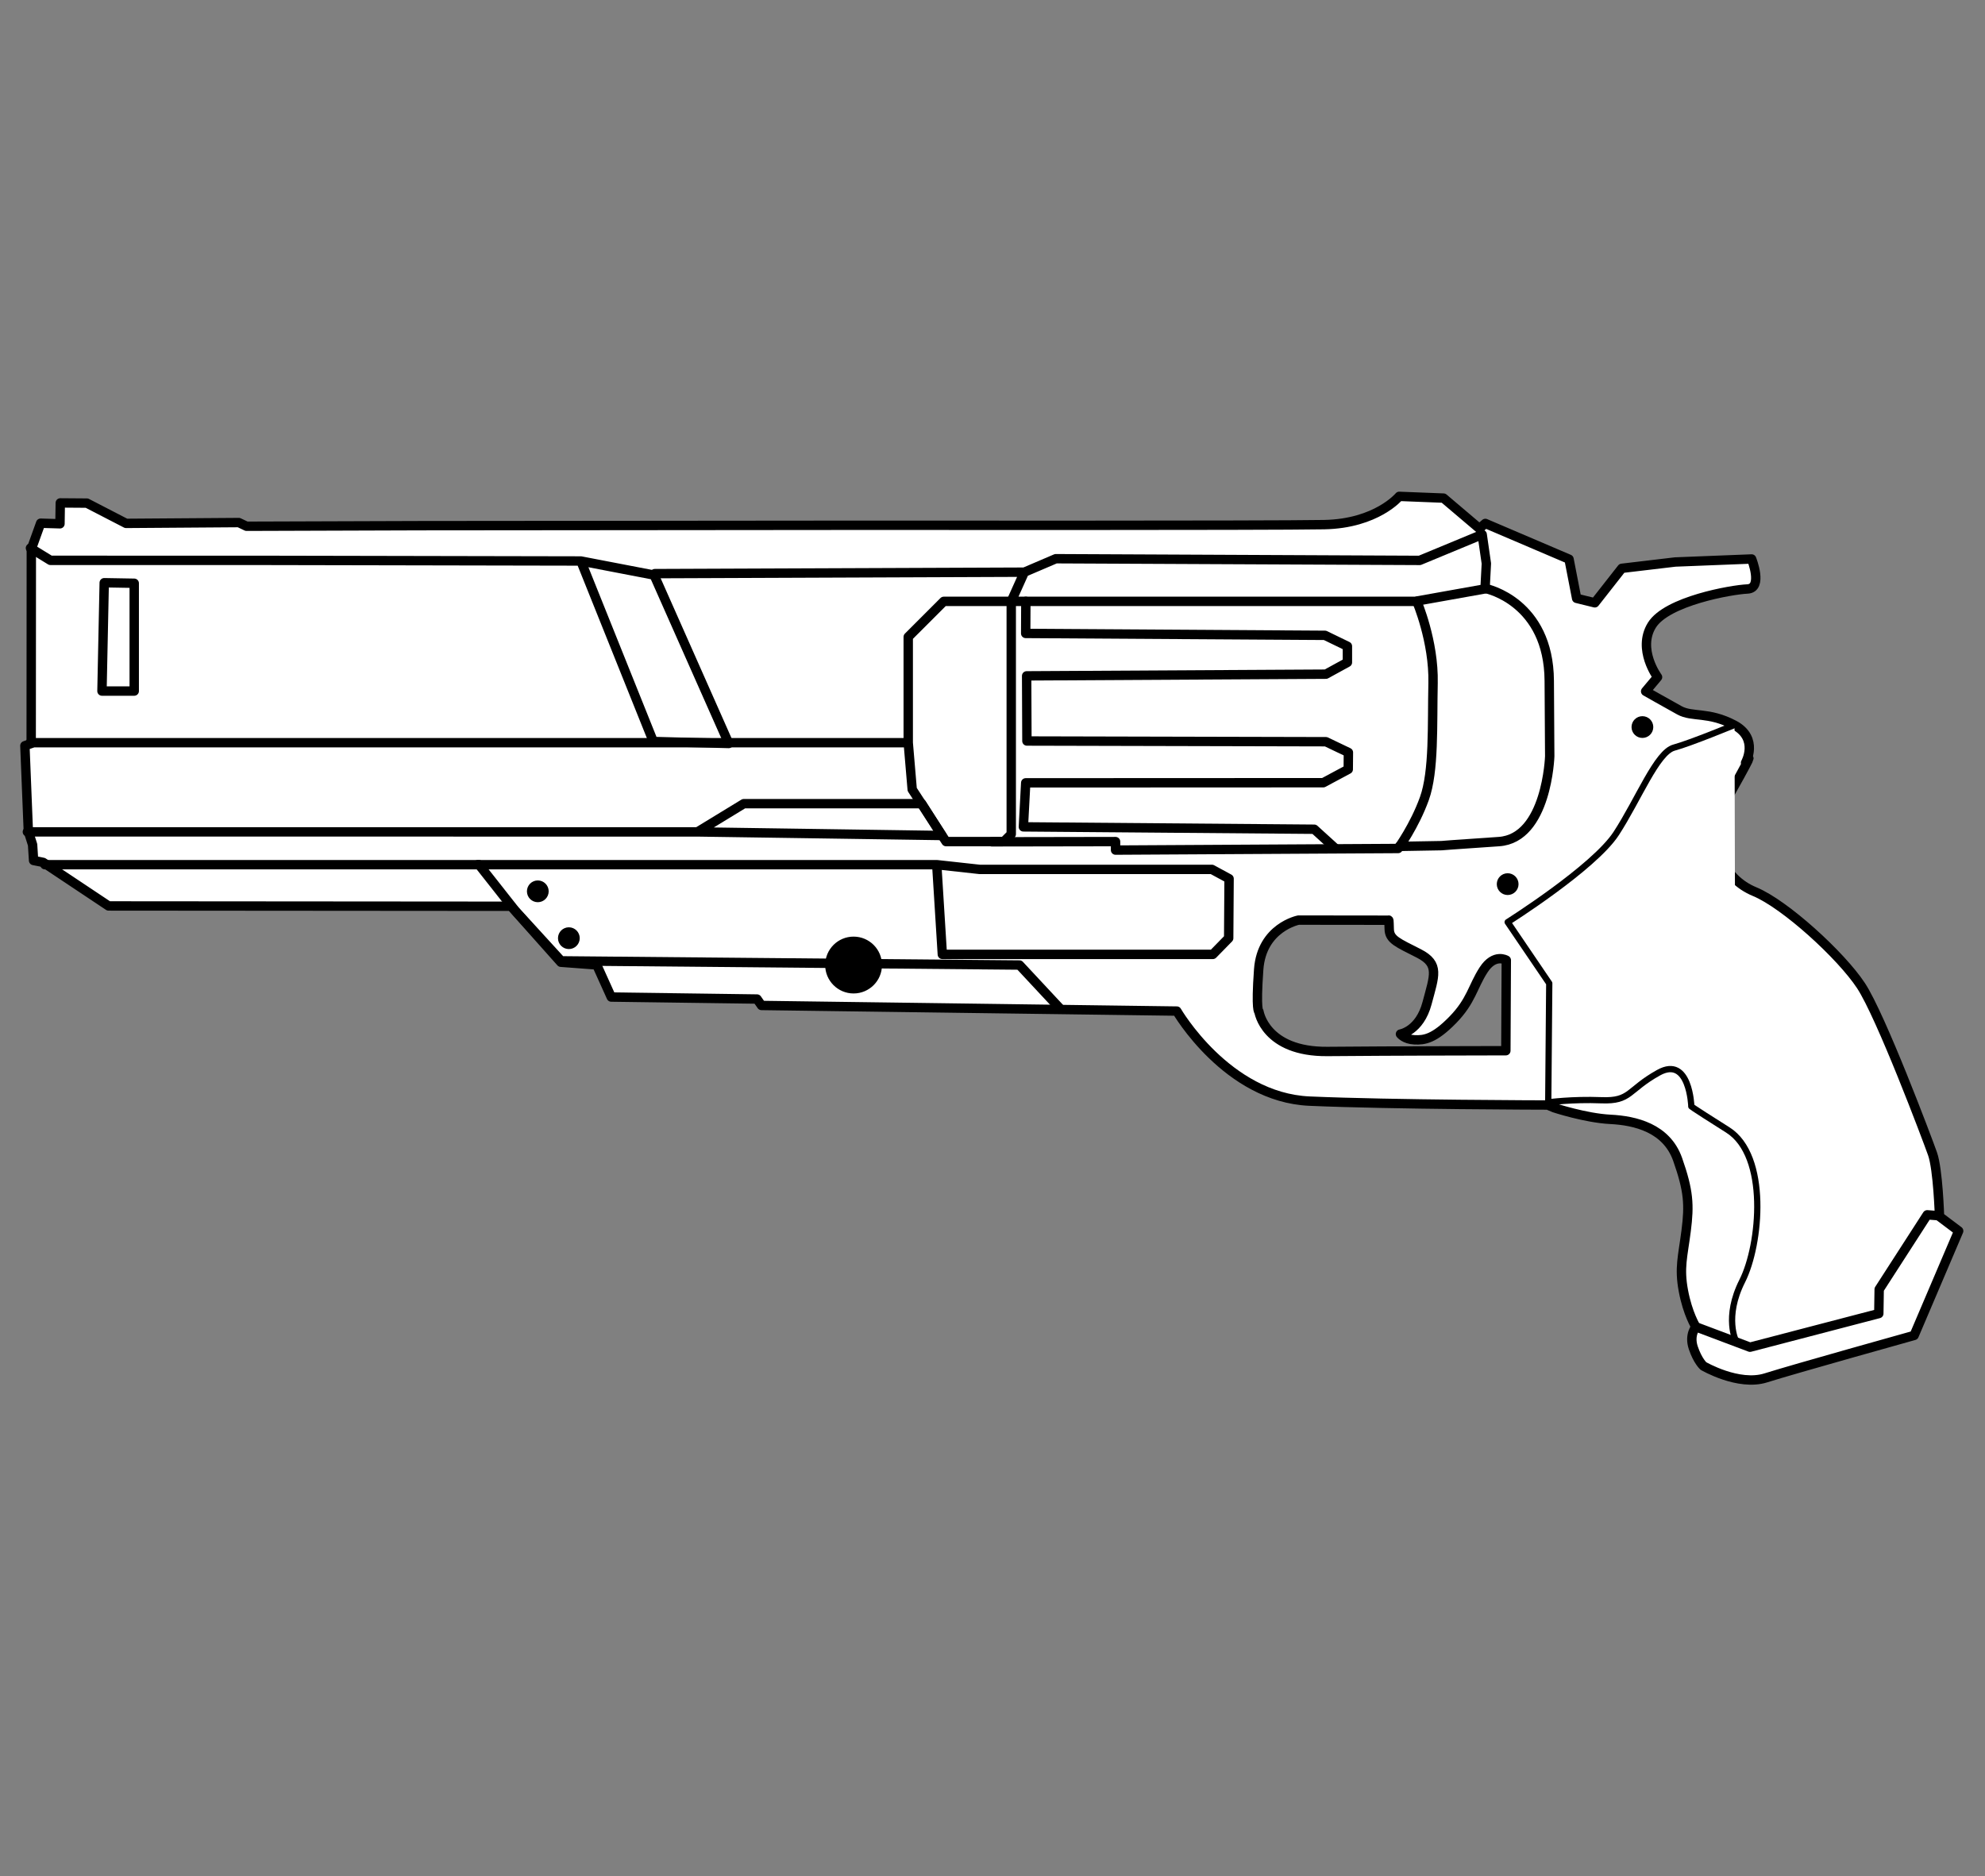 <?xml version="1.0" encoding="UTF-8" standalone="no"?><!DOCTYPE svg PUBLIC "-//W3C//DTD SVG 1.1//EN" "http://www.w3.org/Graphics/SVG/1.1/DTD/svg11.dtd"><svg width="100%" height="100%" viewBox="0 0 476 450" version="1.1" xmlns="http://www.w3.org/2000/svg" xmlns:xlink="http://www.w3.org/1999/xlink" xml:space="preserve" xmlns:serif="http://www.serif.com/" style="fill-rule:evenodd;clip-rule:evenodd;stroke-linecap:round;stroke-linejoin:round;stroke-miterlimit:1.5;"><rect x="0" y="0" width="476" height="450" fill="#808080" stroke="none"/><g id="Revolver"><g id="Layer1"><path d="M14.381,125.617l-4.633,-0.138l-2.237,6.211l-0.033,46.624l-1.51,0.527l0.827,20.558l1.02,3.195l0.237,3.772l2.31,0.46l15.669,10.443l96.518,0.076l11.951,13.427l8.601,0.643l3.478,7.705l34.956,0.475l1.075,1.541l99.585,1.347c0,-0 11.998,20.729 31.828,21.596c19.829,0.868 57.115,0.933 57.115,0.933l1.568,0.664c0,0 7.506,2.475 13.464,2.774c5.958,0.3 13.467,2.072 16.126,9.607c2.659,7.536 2.83,10.895 2.038,17.121c-0.792,6.227 -1.697,8.822 -0.661,14.382c1.036,5.559 3.001,8.666 3.001,8.666c-0,-0 -1.682,1.869 -0.625,5.016c1.056,3.147 2.428,4.361 2.428,4.361c-0,-0 8.415,4.926 14.978,2.845c6.563,-2.08 35.548,-10.179 35.548,-10.179l10.68,-25.053l-4.593,-3.457c-0,0 -0.348,-11.306 -1.68,-15.058c-1.333,-3.753 -12.359,-33.041 -17.146,-40.315c-4.787,-7.273 -18.21,-19.535 -25.524,-22.556c-7.313,-3.022 -12.513,-11.733 -5.684,-23.872c6.829,-12.138 3.522,-7.023 3.522,-7.023c0,-0 3.326,-5.868 -2.782,-9.088c-6.109,-3.22 -9.995,-1.793 -13.065,-3.491c-3.07,-1.697 -8.109,-4.555 -8.109,-4.555l2.852,-3.411c0,-0 -4.943,-6.677 -1.36,-12.459c3.583,-5.782 19.082,-8.509 22.909,-8.677c3.828,-0.168 1.013,-7.198 1.013,-7.198l-18.327,0.726l-12.794,1.515l-6.487,8.271l-4.354,-1.069l-1.823,-9.396l-20.071,-8.569l-1.421,1.222l-8.606,-7.299l-10.62,-0.418c-0,0 -5.404,6.535 -17.984,6.781c-12.579,0.246 -110.879,0.151 -110.879,0.151l-105.595,0.097l-41.958,0.138l-1.854,-0.881l-27.032,0.194l-9.406,-4.861l-6.372,-0.047l-0.072,5.006Zm318.637,95.074l-21.637,-0.026c0,0 -8.823,1.725 -9.551,11.847c-0.728,10.122 0.063,10.087 0.063,10.087c-0,0 1.458,9.711 16.429,9.572c14.971,-0.139 42.779,-0.184 42.779,-0.184l0.108,-21.71c0,-0 -2.842,-1.708 -5.456,2.335c-2.613,4.043 -2.926,7.423 -7.385,11.987c-4.46,4.564 -6.808,4.888 -9.178,4.776c-2.371,-0.111 -3.36,-1.381 -3.36,-1.381c-0,0 4.603,-0.737 6.371,-7.394c1.767,-6.658 3.063,-9.372 -1.979,-11.947c-5.043,-2.575 -7.027,-3.287 -7.087,-5.817c-0.059,-2.53 -0.117,-2.145 -0.117,-2.145Z" style="fill:#fff;stroke:#000;stroke-width:2.25px;"/></g><g id="Layer2"><path d="M24.993,139.754l7.195,0.125l-0,25.858l-7.736,-0l0.541,-25.983Z" style="fill:none;stroke:#000;stroke-width:2.25px;"/></g><g id="Layer3"><path d="M7.303,178.121l210.491,0l0,-25.375l8.524,-8.524l16.177,-0l0,55.837l-1.778,1.779l-13.855,-0l-8.117,-12.5l-0.951,-11.217" style="fill:none;stroke:#000;stroke-width:2.25px;"/></g><g id="Layer4"></g><g id="Layer5"><path d="M6.565,199.506l160.686,0.01l11.105,-6.771l42.668,0l4.845,7.633l-58.618,-0.862" style="fill:none;stroke:#000;stroke-width:2.25px;"/></g><g id="Layer6"><path d="M10.763,207.374l104.092,-0l8.662,10.997l11.027,12.066l109.924,1.005l9.622,10.325" style="fill:none;stroke:#000;stroke-width:2.25px;"/></g><g id="Layer7"><path d="M7.303,131.439l4.787,2.945l50.994,0.007l76.205,0.15l17.369,43.288l18.098,0.478l-17.899,-40.387l-17.568,-3.379" style="fill:none;stroke:#000;stroke-width:2.25px;"/></g><g id="Layer8"><path d="M157.024,137.571l88.614,-0.348l7.541,-3.227l87.264,0.403l14.982,-6.21l1.002,6.954l-0.319,6.084l-16.764,2.995l-96.849,-0l3.143,-6.999" style="fill:none;stroke:#000;stroke-width:2.25px;"/></g><g id="Layer9"><path d="M339.753,144.222c0,-0 4.114,9.526 3.893,19.609c-0.221,10.084 0.273,21.136 -2.079,27.682c-2.352,6.546 -6.289,11.977 -6.289,11.977l-67.769,0.385l0,-2.037l-29.683,0.052" style="fill:none;stroke:#000;stroke-width:2.25px;"/></g><g id="Layer10"><path d="M356.427,141.192c-0,0 14.967,3.116 15.081,22.078c0.114,18.961 0.116,18.066 0.116,18.066c0,0 -0.628,19.727 -12.204,20.502c-11.576,0.774 -13.764,0.972 -13.764,0.972l-10.073,0.177" style="fill:none;stroke:#000;stroke-width:2.25px;"/></g><g id="Layer11"><path d="M245.996,144.222l-0.036,7.693l71.763,0.455l5.384,2.61l-0,3.881l-5.151,2.823l-71.769,0.405l0.067,15.625l71.707,0.17l5.383,2.571l-0.035,4.048l-5.991,3.21l-71.353,0.031l-0.56,10.558l69.75,0.568l5.087,4.626" style="fill:none;stroke:#000;stroke-width:2.25px;"/></g><g id="Layer12"><ellipse cx="128.965" cy="213.763" rx="2.233" ry="2.235" style="stroke:#000;stroke-width:0.75px;"/><ellipse cx="136.411" cy="225" rx="2.233" ry="2.235" style="stroke:#000;stroke-width:0.75px;"/></g><g id="Layer13"><path d="M114.584,207.374l110.045,-0l1.34,21.513l64.867,0l3.799,-3.887l0.096,-14.262l-4.114,-2.234l-55.704,-0l-10.284,-1.13" style="fill:none;stroke:#000;stroke-width:2.25px;"/></g><ellipse cx="204.687" cy="231.442" rx="6.437" ry="6.442" style="stroke:#000;stroke-width:0.75px;"/><g id="Layer14"></g><g id="Layer15"></g><ellipse cx="361.535" cy="212.038" rx="2.233" ry="2.235" style="stroke:#000;stroke-width:0.75px;"/><ellipse cx="393.847" cy="174.368" rx="2.233" ry="2.235" style="stroke:#000;stroke-width:0.75px;"/><g id="Layer16"><path d="M464.898,291.559l-2.751,-0.212l-11.522,17.87l-0.089,5.812l-30.89,8.066l-13.03,-4.906" style="fill:none;stroke:#000;stroke-width:2.25px;"/></g><path d="M416.316,321.668c-0,0 -2.961,-5.665 1.469,-14.447c4.43,-8.783 6.316,-30.055 -3.46,-36.226c-9.776,-6.17 -8.749,-5.674 -8.749,-5.674c0,0 -0.388,-12.211 -7.85,-8.065c-7.462,4.146 -6.614,6.891 -13.694,6.613c-7.08,-0.278 -12.768,0.504 -12.768,0.504l0.244,-28.54l-9.973,-14.686c-0,0 20.686,-13.044 26.031,-21.258c5.344,-8.214 9.726,-19.459 13.845,-20.587c4.119,-1.128 14.525,-5.443 14.525,-5.443" fill="#fff" stroke="#000" stroke-width="1.5"/></g></svg>